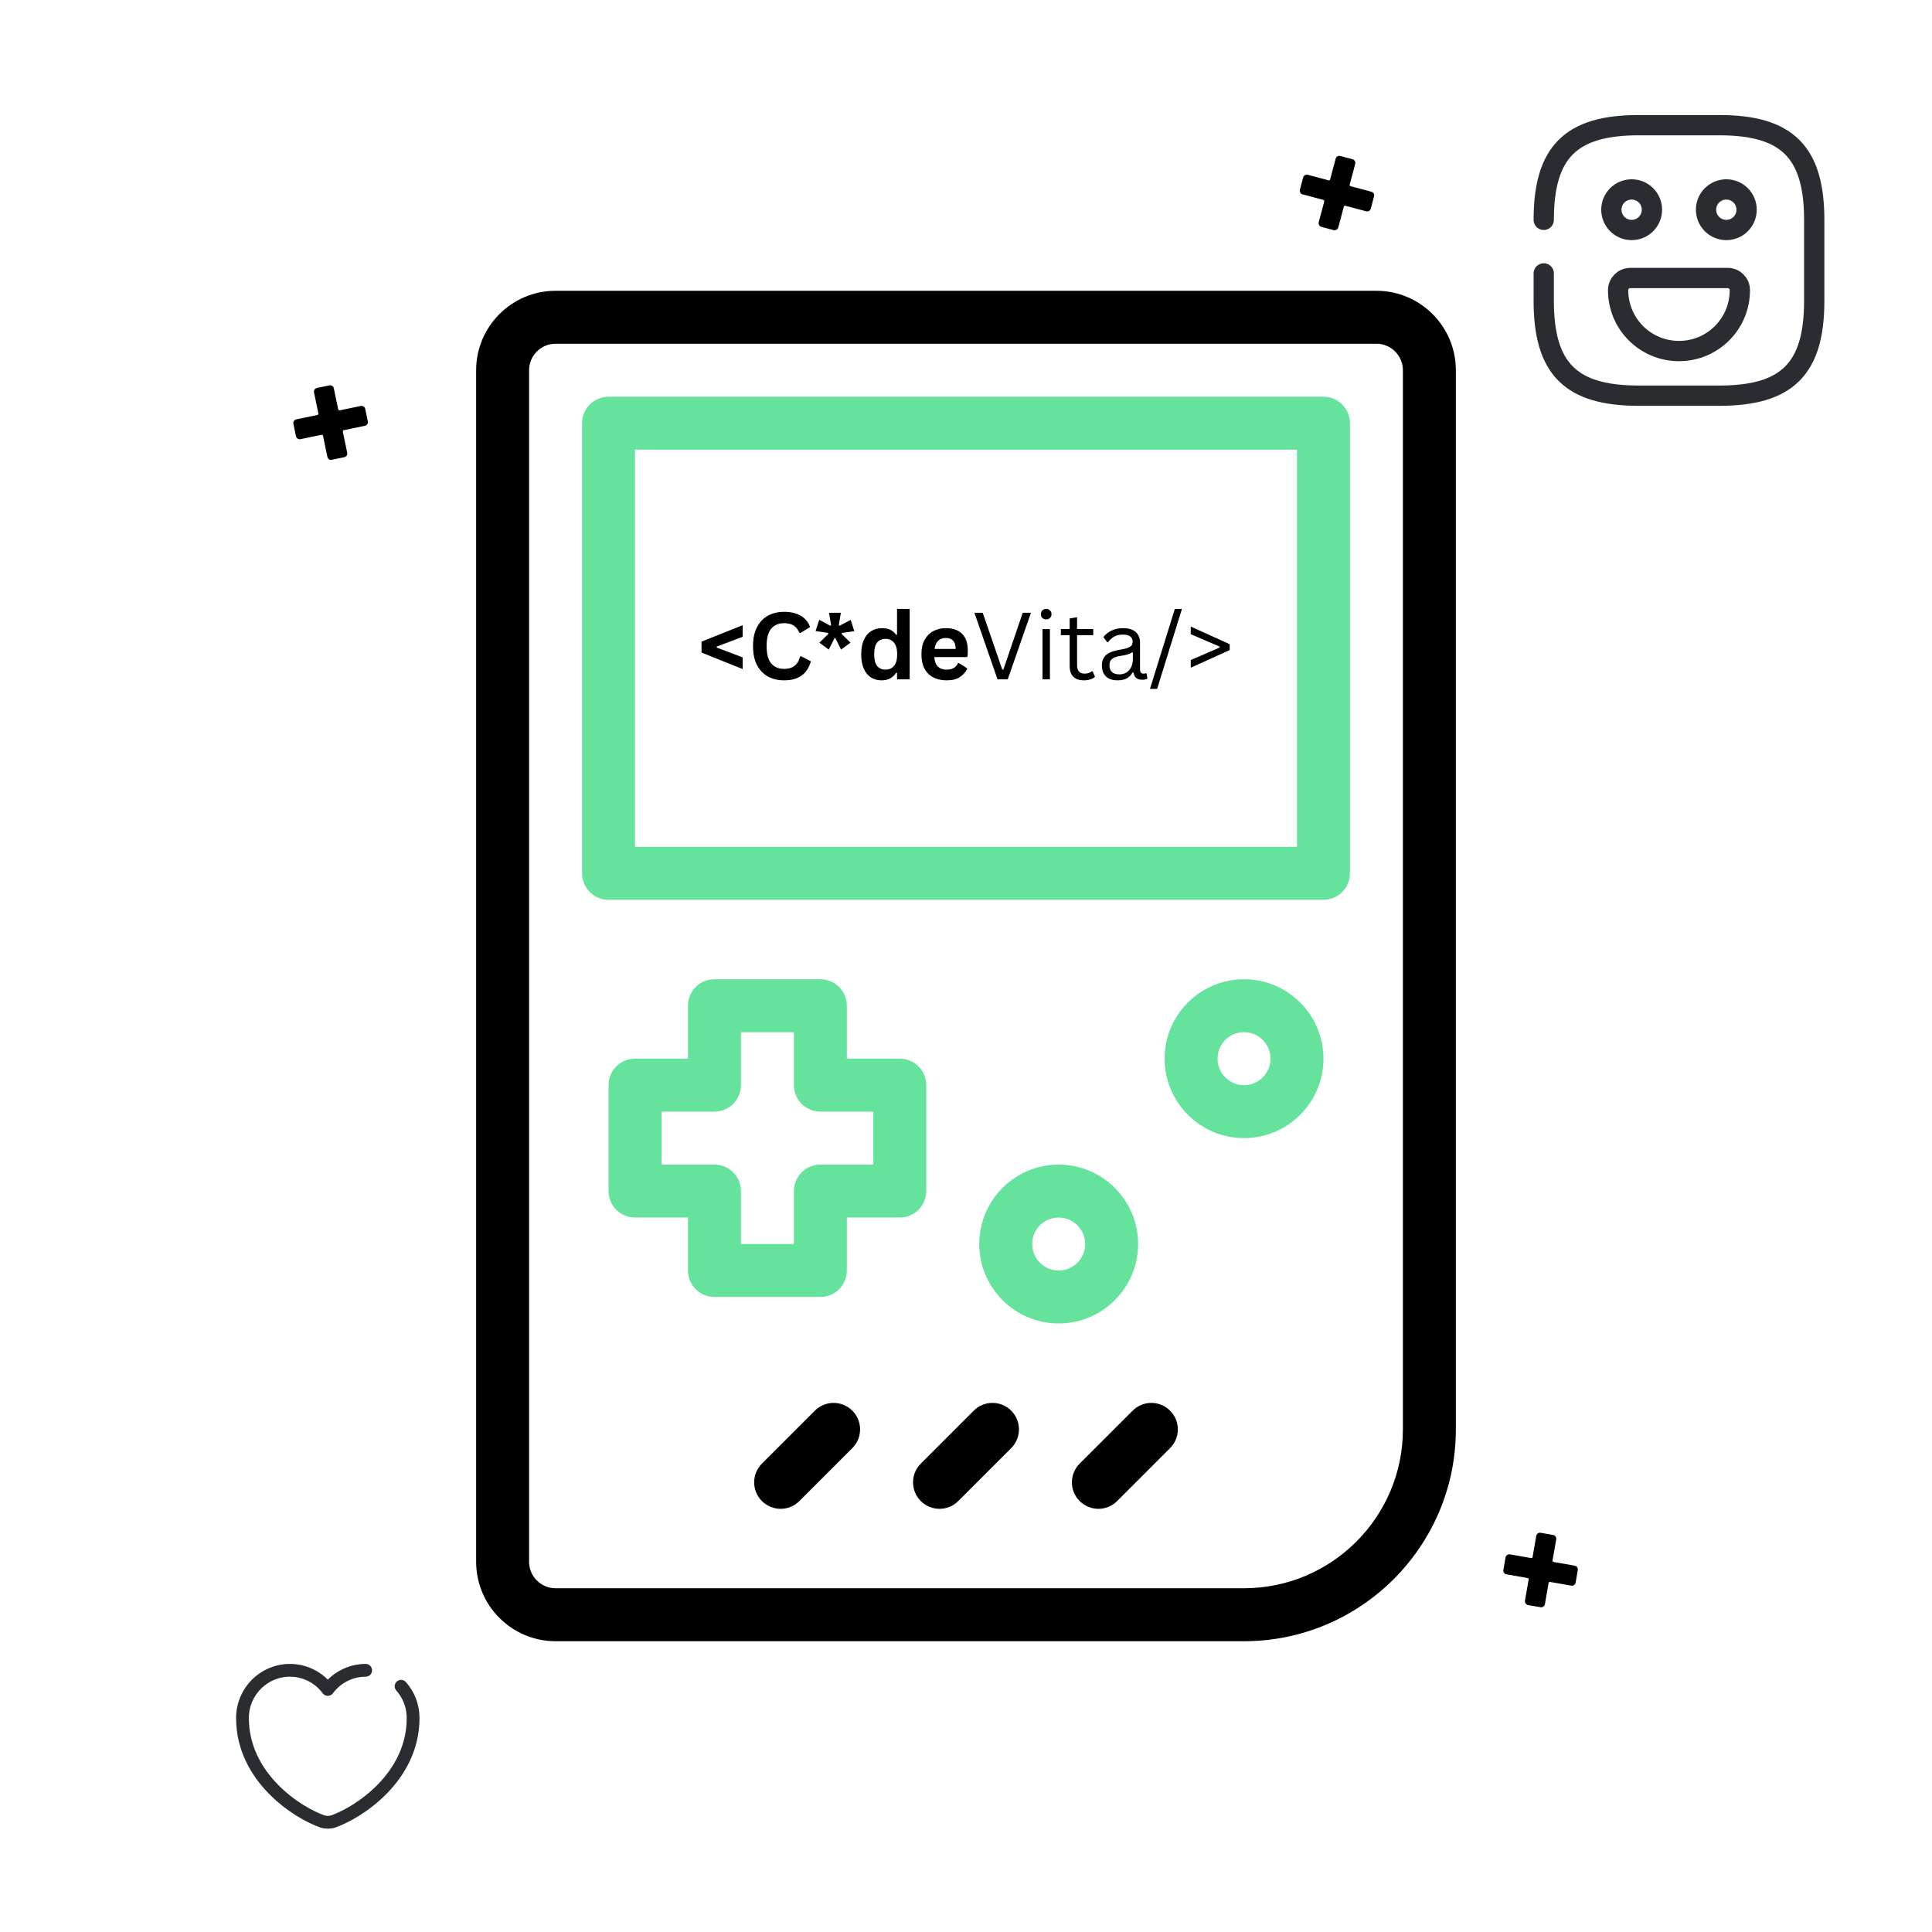 <svg xmlns="http://www.w3.org/2000/svg" xmlns:xlink="http://www.w3.org/1999/xlink" width="500" zoomAndPan="magnify" viewBox="0 0 375 375" height="500" preserveAspectRatio="xMidYMid meet" version="1.0"><defs><g/><clipPath id="05648a7312"><path d="M 291 297 L 307 297 L 307 312 L 291 312 Z M 291 297 " clip-rule="nonzero"/></clipPath><clipPath id="f12c6e136c"><path d="M 293.234 296.492 L 307.27 298.941 L 304.82 312.98 L 290.785 310.531 Z M 293.234 296.492 " clip-rule="nonzero"/></clipPath><clipPath id="5351d40339"><path d="M 293.234 296.492 L 307.27 298.941 L 304.82 312.98 L 290.785 310.531 Z M 293.234 296.492 " clip-rule="nonzero"/></clipPath><clipPath id="75857af0f1"><path d="M 293.234 296.492 L 307.27 298.941 L 304.82 312.98 L 290.785 310.531 Z M 293.234 296.492 " clip-rule="nonzero"/></clipPath><clipPath id="ae909dc2ca"><path d="M 56 74 L 72 74 L 72 90 L 56 90 Z M 56 74 " clip-rule="nonzero"/></clipPath><clipPath id="b9ab23bb5a"><path d="M 55.746 76.492 L 69.699 73.598 L 72.594 87.551 L 58.641 90.445 Z M 55.746 76.492 " clip-rule="nonzero"/></clipPath><clipPath id="f111a9208c"><path d="M 55.746 76.492 L 69.699 73.598 L 72.594 87.551 L 58.641 90.445 Z M 55.746 76.492 " clip-rule="nonzero"/></clipPath><clipPath id="a6fa1372be"><path d="M 55.746 76.492 L 69.699 73.598 L 72.594 87.551 L 58.641 90.445 Z M 55.746 76.492 " clip-rule="nonzero"/></clipPath><clipPath id="9655cb1103"><path d="M 252 30 L 267 30 L 267 45 L 252 45 Z M 252 30 " clip-rule="nonzero"/></clipPath><clipPath id="92c838f591"><path d="M 254.457 28.75 L 268.227 32.422 L 264.555 46.191 L 250.785 42.52 Z M 254.457 28.75 " clip-rule="nonzero"/></clipPath><clipPath id="cc5a2acdad"><path d="M 254.457 28.75 L 268.227 32.422 L 264.555 46.191 L 250.785 42.52 Z M 254.457 28.75 " clip-rule="nonzero"/></clipPath><clipPath id="cd01febe66"><path d="M 254.457 28.75 L 268.227 32.422 L 264.555 46.191 L 250.785 42.52 Z M 254.457 28.75 " clip-rule="nonzero"/></clipPath></defs><path fill="#000000" d="M 267.164 56.441 L 107.836 56.441 C 99.336 56.441 92.418 63.359 92.418 71.859 L 92.418 303.141 C 92.418 311.641 99.336 318.559 107.836 318.559 L 241.465 318.559 C 264.137 318.559 282.582 300.113 282.582 277.441 L 282.582 71.859 C 282.582 63.359 275.664 56.441 267.164 56.441 Z M 272.301 277.441 C 272.301 294.445 258.469 308.277 241.465 308.277 L 107.836 308.277 C 105.004 308.277 102.695 305.973 102.695 303.141 L 102.695 71.859 C 102.695 69.027 105.004 66.719 107.836 66.719 L 267.164 66.719 C 269.996 66.719 272.301 69.027 272.301 71.859 Z M 272.301 277.441 " fill-opacity="1" fill-rule="nonzero"/><path fill="#000000" d="M 158.168 273.809 L 147.887 284.086 C 145.883 286.094 145.883 289.348 147.887 291.355 C 149.898 293.363 153.148 293.363 155.156 291.355 L 165.438 281.078 C 167.445 279.07 167.445 275.816 165.438 273.809 C 163.43 271.801 160.176 271.801 158.168 273.809 Z M 158.168 273.809 " fill-opacity="1" fill-rule="nonzero"/><path fill="#000000" d="M 189.004 273.809 L 178.727 284.086 C 176.719 286.094 176.719 289.348 178.727 291.355 C 180.734 293.363 183.988 293.363 185.996 291.355 L 196.273 281.078 C 198.281 279.07 198.281 275.816 196.273 273.809 C 194.266 271.801 191.012 271.801 189.004 273.809 Z M 189.004 273.809 " fill-opacity="1" fill-rule="nonzero"/><path fill="#000000" d="M 219.844 273.809 L 209.562 284.086 C 207.555 286.094 207.555 289.348 209.562 291.355 C 211.57 293.363 214.824 293.363 216.832 291.355 L 227.109 281.078 C 229.117 279.07 229.117 275.816 227.109 273.809 C 225.102 271.801 221.852 271.801 219.844 273.809 Z M 219.844 273.809 " fill-opacity="1" fill-rule="nonzero"/><path fill="#65e29c" d="M 256.883 77 L 118.117 77 C 115.277 77 112.977 79.301 112.977 82.141 L 112.977 169.512 C 112.977 172.348 115.277 174.652 118.117 174.652 L 256.883 174.652 C 259.723 174.652 262.023 172.348 262.023 169.512 L 262.023 82.141 C 262.023 79.301 259.723 77 256.883 77 Z M 251.742 164.371 L 123.254 164.371 L 123.254 87.277 L 251.742 87.277 Z M 251.742 164.371 " fill-opacity="1" fill-rule="nonzero"/><path fill="#65e29c" d="M 174.652 205.488 L 164.371 205.488 L 164.371 195.207 C 164.371 192.371 162.07 190.07 159.23 190.07 L 138.676 190.07 C 135.836 190.07 133.535 192.371 133.535 195.207 L 133.535 205.488 L 123.254 205.488 C 120.418 205.488 118.117 207.789 118.117 210.629 L 118.117 231.188 C 118.117 234.023 120.418 236.324 123.254 236.324 L 133.535 236.324 L 133.535 246.605 C 133.535 249.441 135.836 251.742 138.676 251.742 L 159.23 251.742 C 162.07 251.742 164.371 249.441 164.371 246.605 L 164.371 236.324 L 174.652 236.324 C 177.488 236.324 179.789 234.023 179.789 231.188 L 179.789 210.629 C 179.789 207.789 177.488 205.488 174.652 205.488 Z M 169.512 226.047 L 159.23 226.047 C 156.395 226.047 154.094 228.348 154.094 231.188 L 154.094 241.465 L 143.812 241.465 L 143.812 231.188 C 143.812 228.348 141.512 226.047 138.676 226.047 L 128.395 226.047 L 128.395 215.766 L 138.676 215.766 C 141.512 215.766 143.812 213.465 143.812 210.629 L 143.812 200.348 L 154.094 200.348 L 154.094 210.629 C 154.094 213.465 156.395 215.766 159.23 215.766 L 169.512 215.766 Z M 169.512 226.047 " fill-opacity="1" fill-rule="nonzero"/><path fill="#65e29c" d="M 241.465 190.07 C 232.965 190.07 226.047 196.984 226.047 205.488 C 226.047 213.988 232.965 220.906 241.465 220.906 C 249.965 220.906 256.883 213.988 256.883 205.488 C 256.883 196.984 249.965 190.07 241.465 190.07 Z M 241.465 210.629 C 238.629 210.629 236.324 208.32 236.324 205.488 C 236.324 202.652 238.629 200.348 241.465 200.348 C 244.297 200.348 246.605 202.652 246.605 205.488 C 246.605 208.32 244.297 210.629 241.465 210.629 Z M 241.465 210.629 " fill-opacity="1" fill-rule="nonzero"/><path fill="#65e29c" d="M 205.488 226.047 C 196.984 226.047 190.07 232.965 190.07 241.465 C 190.07 249.965 196.984 256.883 205.488 256.883 C 213.988 256.883 220.906 249.965 220.906 241.465 C 220.906 232.965 213.988 226.047 205.488 226.047 Z M 205.488 246.605 C 202.652 246.605 200.348 244.297 200.348 241.465 C 200.348 238.629 202.652 236.324 205.488 236.324 C 208.32 236.324 210.629 238.629 210.629 241.465 C 210.629 244.297 208.32 246.605 205.488 246.605 Z M 205.488 246.605 " fill-opacity="1" fill-rule="nonzero"/><path stroke-linecap="round" transform="matrix(1.656, 0, 0, 1.656, 43.753, 319.073)" fill="none" stroke-linejoin="round" d="M 20.59 4.97 C 21.47 5.961 22 7.26 22 8.69 C 22 15.69 15.519 19.819 12.621 20.819 C 12.281 20.94 11.72 20.94 11.38 20.819 C 8.479 19.819 2 15.69 2 8.69 C 2 5.6 4.491 3.1 7.559 3.1 C 9.38 3.1 10.991 3.98 12 5.341 C 13.01 3.98 14.63 3.1 16.439 3.1 " stroke="#292d32" stroke-width="1.5" stroke-opacity="1" stroke-miterlimit="4"/><path stroke-linecap="round" transform="matrix(2.625, 0, 0, 2.625, 294.392, 19.048)" fill="none" stroke-linejoin="round" d="M 1.999 12.96 L 1.999 15 C 1.999 20 3.999 22 8.999 22 L 14.999 22 C 19.999 22 21.999 20 21.999 15 L 21.999 9 C 21.999 4 19.999 2 14.999 2 L 8.999 2 C 3.999 2 1.999 4 1.999 9 " stroke="#292d32" stroke-width="1.5" stroke-opacity="1" stroke-miterlimit="4"/><path stroke-linecap="round" transform="matrix(2.625, 0, 0, 2.625, 294.392, 19.048)" fill="none" stroke-linejoin="round" d="M 15.499 9.75 C 16.328 9.75 16.999 9.079 16.999 8.25 C 16.999 7.421 16.328 6.75 15.499 6.75 C 14.672 6.75 13.999 7.421 13.999 8.25 C 13.999 9.079 14.672 9.75 15.499 9.75 Z M 15.499 9.75 " stroke="#292d32" stroke-width="1.5" stroke-opacity="1" stroke-miterlimit="10"/><path stroke-linecap="round" transform="matrix(2.625, 0, 0, 2.625, 294.392, 19.048)" fill="none" stroke-linejoin="round" d="M 8.499 9.75 C 9.328 9.75 9.999 9.079 9.999 8.25 C 9.999 7.421 9.328 6.75 8.499 6.75 C 7.672 6.75 6.999 7.421 6.999 8.25 C 6.999 9.079 7.672 9.75 8.499 9.75 Z M 8.499 9.75 " stroke="#292d32" stroke-width="1.5" stroke-opacity="1" stroke-miterlimit="10"/><path stroke-linecap="round" transform="matrix(2.625, 0, 0, 2.625, 294.392, 19.048)" fill="none" stroke-linejoin="round" d="M 8.4 13.3 L 15.601 13.3 C 16.101 13.3 16.499 13.701 16.499 14.201 C 16.499 16.69 14.491 18.701 11.999 18.701 C 9.51 18.701 7.499 16.69 7.499 14.201 C 7.499 13.701 7.9 13.3 8.4 13.3 Z M 8.4 13.3 " stroke="#292d32" stroke-width="1.5" stroke-opacity="1" stroke-miterlimit="10"/><g clip-path="url(#05648a7312)"><g clip-path="url(#f12c6e136c)"><g clip-path="url(#5351d40339)"><g clip-path="url(#75857af0f1)"><path fill="#000000" d="M 301.543 303.18 C 301.41 303.156 301.32 303.027 301.344 302.895 C 301.344 302.895 302.062 298.785 302.062 298.785 C 302.129 298.387 301.863 298.004 301.461 297.934 L 299.043 297.512 C 298.641 297.441 298.258 297.711 298.188 298.109 L 297.473 302.219 C 297.449 302.352 297.32 302.441 297.188 302.418 C 297.188 302.418 293.078 301.703 293.078 301.703 C 292.676 301.633 292.297 301.902 292.227 302.301 L 291.805 304.723 C 291.734 305.125 292 305.504 292.402 305.574 L 296.512 306.293 C 296.645 306.316 296.734 306.441 296.711 306.574 C 296.711 306.574 295.992 310.684 295.992 310.684 C 295.926 311.086 296.191 311.469 296.594 311.539 L 299.016 311.961 C 299.414 312.031 299.797 311.762 299.867 311.359 L 300.582 307.25 C 300.605 307.117 300.734 307.027 300.867 307.051 C 300.867 307.051 304.977 307.77 304.977 307.77 C 305.379 307.84 305.758 307.57 305.828 307.168 L 306.25 304.75 C 306.32 304.348 306.055 303.965 305.652 303.898 Z M 301.543 303.18 " fill-opacity="1" fill-rule="evenodd"/></g></g></g></g><g clip-path="url(#ae909dc2ca)"><g clip-path="url(#b9ab23bb5a)"><g clip-path="url(#f111a9208c)"><g clip-path="url(#a6fa1372be)"><path fill="#000000" d="M 65.938 79.648 C 65.805 79.676 65.672 79.59 65.645 79.457 C 65.645 79.457 64.797 75.375 64.797 75.375 C 64.715 74.977 64.324 74.719 63.926 74.801 L 61.523 75.301 C 61.121 75.383 60.867 75.773 60.949 76.172 L 61.797 80.258 C 61.824 80.391 61.738 80.52 61.605 80.547 C 61.605 80.547 57.523 81.395 57.523 81.395 C 57.125 81.477 56.867 81.867 56.949 82.266 L 57.449 84.672 C 57.531 85.07 57.922 85.324 58.32 85.242 L 62.406 84.395 C 62.539 84.367 62.668 84.453 62.695 84.586 C 62.695 84.586 63.543 88.672 63.543 88.672 C 63.625 89.07 64.016 89.324 64.414 89.242 L 66.82 88.742 C 67.219 88.66 67.473 88.27 67.391 87.871 L 66.543 83.789 C 66.516 83.656 66.602 83.523 66.734 83.496 C 66.734 83.496 70.82 82.648 70.82 82.648 C 71.219 82.566 71.473 82.176 71.391 81.777 L 70.891 79.371 C 70.809 78.973 70.418 78.719 70.02 78.801 Z M 65.938 79.648 " fill-opacity="1" fill-rule="evenodd"/></g></g></g></g><g clip-path="url(#9655cb1103)"><g clip-path="url(#92c838f591)"><g clip-path="url(#cc5a2acdad)"><g clip-path="url(#cd01febe66)"><path fill="#000000" d="M 262.148 36.141 C 262.016 36.105 261.938 35.973 261.973 35.84 C 261.973 35.84 263.047 31.809 263.047 31.809 C 263.152 31.418 262.918 31.012 262.527 30.91 L 260.152 30.277 C 259.758 30.172 259.355 30.406 259.25 30.797 L 258.176 34.828 C 258.141 34.961 258.008 35.039 257.875 35.004 C 257.875 35.004 253.844 33.93 253.844 33.93 C 253.453 33.824 253.047 34.059 252.941 34.449 L 252.309 36.824 C 252.207 37.219 252.438 37.621 252.832 37.727 L 256.863 38.801 C 256.992 38.836 257.07 38.969 257.039 39.102 C 257.039 39.102 255.965 43.133 255.965 43.133 C 255.859 43.523 256.094 43.93 256.484 44.035 L 258.859 44.668 C 259.254 44.77 259.656 44.539 259.762 44.145 L 260.836 40.113 C 260.871 39.984 261.004 39.906 261.137 39.941 C 261.137 39.941 265.168 41.012 265.168 41.012 C 265.559 41.117 265.965 40.883 266.07 40.492 L 266.699 38.117 C 266.805 37.723 266.57 37.32 266.18 37.215 Z M 262.148 36.141 " fill-opacity="1" fill-rule="evenodd"/></g></g></g></g><g fill="#000000" fill-opacity="1"><g transform="translate(135.397, 131.864)"><g><path d="M 8.75 -4.266 L 8.75 -2 L 0.766 -5.203 L 0.766 -7.328 L 8.75 -10.516 L 8.75 -8.266 L 3.719 -6.359 L 3.719 -6.172 Z M 8.75 -4.266 "/></g></g></g><g fill="#000000" fill-opacity="1"><g transform="translate(145.146, 131.864)"><g><path d="M 7.062 0.188 C 5.875 0.188 4.828 -0.055 3.922 -0.547 C 3.016 -1.047 2.301 -1.789 1.781 -2.781 C 1.27 -3.781 1.016 -5.008 1.016 -6.469 C 1.016 -7.914 1.27 -9.133 1.781 -10.125 C 2.301 -11.125 3.016 -11.867 3.922 -12.359 C 4.828 -12.859 5.875 -13.109 7.062 -13.109 C 8.312 -13.109 9.367 -12.863 10.234 -12.375 C 11.109 -11.895 11.727 -11.156 12.094 -10.156 L 10.234 -9.016 L 10.016 -9.031 C 9.734 -9.695 9.352 -10.176 8.875 -10.469 C 8.406 -10.758 7.801 -10.906 7.062 -10.906 C 5.988 -10.906 5.148 -10.551 4.547 -9.844 C 3.953 -9.133 3.656 -8.008 3.656 -6.469 C 3.656 -4.926 3.953 -3.801 4.547 -3.094 C 5.148 -2.383 5.988 -2.031 7.062 -2.031 C 8.738 -2.031 9.77 -2.844 10.156 -4.469 L 10.375 -4.469 L 12.25 -3.5 C 11.895 -2.27 11.289 -1.348 10.438 -0.734 C 9.582 -0.117 8.457 0.188 7.062 0.188 Z M 7.062 0.188 "/></g></g></g><g fill="#000000" fill-opacity="1"><g transform="translate(157.82, 131.864)"><g><path d="M 4.172 -8.016 L 3.047 -5.781 L 1.219 -7.125 L 2.969 -8.828 L 2.906 -9.016 L 0.484 -9.375 L 1.188 -11.562 L 3.344 -10.406 L 3.5 -10.5 L 3.094 -12.922 L 5.391 -12.922 L 4.984 -10.5 L 5.125 -10.406 L 7.297 -11.547 L 8 -9.359 L 5.594 -9.016 L 5.531 -8.828 L 7.266 -7.125 L 5.422 -5.781 L 4.328 -8.016 Z M 4.172 -8.016 "/></g></g></g><g fill="#000000" fill-opacity="1"><g transform="translate(166.287, 131.864)"><g><path d="M 4.812 0.188 C 4.039 0.188 3.359 0 2.766 -0.375 C 2.18 -0.75 1.719 -1.312 1.375 -2.062 C 1.039 -2.82 0.875 -3.758 0.875 -4.875 C 0.875 -5.988 1.047 -6.922 1.391 -7.672 C 1.734 -8.43 2.207 -9 2.812 -9.375 C 3.426 -9.75 4.133 -9.938 4.938 -9.938 C 5.551 -9.938 6.078 -9.832 6.516 -9.625 C 6.961 -9.414 7.344 -9.086 7.656 -8.641 L 7.828 -8.688 L 7.828 -13.672 L 10.281 -13.672 L 10.281 0 L 7.828 0 L 7.828 -1.266 L 7.656 -1.297 C 7.375 -0.836 7 -0.473 6.531 -0.203 C 6.062 0.055 5.488 0.188 4.812 0.188 Z M 5.609 -1.891 C 6.305 -1.891 6.852 -2.133 7.25 -2.625 C 7.656 -3.125 7.859 -3.875 7.859 -4.875 C 7.859 -5.875 7.656 -6.617 7.25 -7.109 C 6.852 -7.609 6.305 -7.859 5.609 -7.859 C 4.891 -7.859 4.336 -7.617 3.953 -7.141 C 3.578 -6.66 3.391 -5.906 3.391 -4.875 C 3.391 -3.844 3.578 -3.086 3.953 -2.609 C 4.336 -2.129 4.891 -1.891 5.609 -1.891 Z M 5.609 -1.891 "/></g></g></g><g fill="#000000" fill-opacity="1"><g transform="translate(177.972, 131.864)"><g><path d="M 9.641 -4.328 L 3.375 -4.328 C 3.438 -3.473 3.676 -2.852 4.094 -2.469 C 4.508 -2.082 5.07 -1.891 5.781 -1.891 C 6.344 -1.891 6.797 -1.992 7.141 -2.203 C 7.492 -2.41 7.773 -2.727 7.984 -3.156 L 8.172 -3.156 L 9.797 -2.109 C 9.473 -1.43 8.988 -0.879 8.344 -0.453 C 7.707 -0.023 6.852 0.188 5.781 0.188 C 4.77 0.188 3.895 -0.004 3.156 -0.391 C 2.426 -0.773 1.863 -1.344 1.469 -2.094 C 1.07 -2.852 0.875 -3.781 0.875 -4.875 C 0.875 -5.977 1.082 -6.91 1.5 -7.672 C 1.914 -8.43 2.477 -9 3.188 -9.375 C 3.906 -9.75 4.711 -9.938 5.609 -9.938 C 6.984 -9.938 8.035 -9.57 8.766 -8.844 C 9.504 -8.113 9.875 -7.039 9.875 -5.625 C 9.875 -5.113 9.859 -4.719 9.828 -4.438 Z M 7.531 -5.906 C 7.508 -6.645 7.336 -7.18 7.016 -7.516 C 6.691 -7.859 6.223 -8.031 5.609 -8.031 C 4.367 -8.031 3.641 -7.32 3.422 -5.906 Z M 7.531 -5.906 "/></g></g></g><g fill="#000000" fill-opacity="1"><g transform="translate(188.572, 131.864)"><g><path d="M 7.031 0 L 5.047 0 L 0.562 -12.922 L 2.172 -12.922 L 5.969 -1.906 L 6.188 -1.906 L 9.938 -12.922 L 11.531 -12.922 Z M 7.031 0 "/></g></g></g><g fill="#000000" fill-opacity="1"><g transform="translate(200.646, 131.864)"><g><path d="M 2.422 -11.641 C 2.117 -11.641 1.867 -11.734 1.672 -11.922 C 1.484 -12.117 1.391 -12.363 1.391 -12.656 C 1.391 -12.945 1.484 -13.188 1.672 -13.375 C 1.867 -13.57 2.117 -13.672 2.422 -13.672 C 2.723 -13.672 2.969 -13.57 3.156 -13.375 C 3.352 -13.188 3.453 -12.945 3.453 -12.656 C 3.453 -12.363 3.352 -12.117 3.156 -11.922 C 2.969 -11.734 2.723 -11.641 2.422 -11.641 Z M 1.703 0 L 1.703 -9.75 L 3.141 -9.75 L 3.141 0 Z M 1.703 0 "/></g></g></g><g fill="#000000" fill-opacity="1"><g transform="translate(205.48, 131.864)"><g><path d="M 6.594 -1.547 L 7.062 -0.516 C 6.832 -0.285 6.531 -0.113 6.156 0 C 5.781 0.125 5.375 0.188 4.938 0.188 C 3.07 0.188 2.141 -0.754 2.141 -2.641 L 2.141 -8.578 L 0.438 -8.578 L 0.438 -9.766 L 2.141 -9.766 L 2.141 -11.828 L 3.578 -12.062 L 3.578 -9.766 L 6.719 -9.766 L 6.719 -8.578 L 3.578 -8.578 L 3.578 -2.781 C 3.578 -1.664 4.066 -1.109 5.047 -1.109 C 5.578 -1.109 6.031 -1.254 6.406 -1.547 Z M 6.594 -1.547 "/></g></g></g><g fill="#000000" fill-opacity="1"><g transform="translate(212.905, 131.864)"><g><path d="M 4.016 0.188 C 3.055 0.188 2.305 -0.062 1.766 -0.562 C 1.234 -1.062 0.969 -1.781 0.969 -2.719 C 0.969 -3.289 1.086 -3.773 1.328 -4.172 C 1.566 -4.578 1.938 -4.906 2.438 -5.156 C 2.938 -5.406 3.586 -5.598 4.391 -5.734 C 5.098 -5.848 5.633 -5.977 6 -6.125 C 6.375 -6.27 6.625 -6.43 6.75 -6.609 C 6.875 -6.797 6.938 -7.031 6.938 -7.312 C 6.938 -7.75 6.785 -8.086 6.484 -8.328 C 6.18 -8.566 5.691 -8.688 5.016 -8.688 C 4.391 -8.688 3.848 -8.562 3.391 -8.312 C 2.941 -8.07 2.531 -7.707 2.156 -7.219 L 1.984 -7.219 L 1.266 -8.219 C 1.68 -8.75 2.207 -9.164 2.844 -9.469 C 3.477 -9.781 4.203 -9.938 5.016 -9.938 C 6.172 -9.938 7.02 -9.68 7.562 -9.172 C 8.102 -8.672 8.375 -7.977 8.375 -7.094 L 8.375 -1.922 C 8.375 -1.379 8.609 -1.109 9.078 -1.109 C 9.223 -1.109 9.367 -1.133 9.516 -1.188 L 9.641 -1.156 L 9.812 -0.156 C 9.695 -0.082 9.551 -0.023 9.375 0.016 C 9.207 0.055 9.031 0.078 8.844 0.078 C 8.312 0.078 7.906 -0.039 7.625 -0.281 C 7.352 -0.52 7.18 -0.867 7.109 -1.328 L 6.922 -1.344 C 6.648 -0.832 6.273 -0.445 5.797 -0.188 C 5.328 0.062 4.734 0.188 4.016 0.188 Z M 4.344 -0.969 C 4.883 -0.969 5.352 -1.094 5.75 -1.344 C 6.145 -1.594 6.445 -1.941 6.656 -2.391 C 6.875 -2.848 6.984 -3.375 6.984 -3.969 L 6.984 -5.203 L 6.812 -5.25 C 6.594 -5.094 6.328 -4.961 6.016 -4.859 C 5.703 -4.754 5.27 -4.66 4.719 -4.578 C 4.145 -4.504 3.691 -4.383 3.359 -4.219 C 3.023 -4.062 2.785 -3.859 2.641 -3.609 C 2.504 -3.367 2.438 -3.07 2.438 -2.719 C 2.438 -2.145 2.602 -1.707 2.938 -1.406 C 3.281 -1.113 3.75 -0.969 4.344 -0.969 Z M 4.344 -0.969 "/></g></g></g><g fill="#000000" fill-opacity="1"><g transform="translate(222.99, 131.864)"><g><path d="M 1.609 1.844 L 0.219 1.844 L 5.047 -13.672 L 6.422 -13.672 Z M 1.609 1.844 "/></g></g></g><g fill="#000000" fill-opacity="1"><g transform="translate(229.981, 131.864)"><g><path d="M 8.703 -5.688 L 1.141 -2.266 L 1.141 -3.75 L 6.75 -6.172 L 6.75 -6.359 L 1.141 -8.766 L 1.141 -10.25 L 8.703 -6.828 Z M 8.703 -5.688 "/></g></g></g></svg>